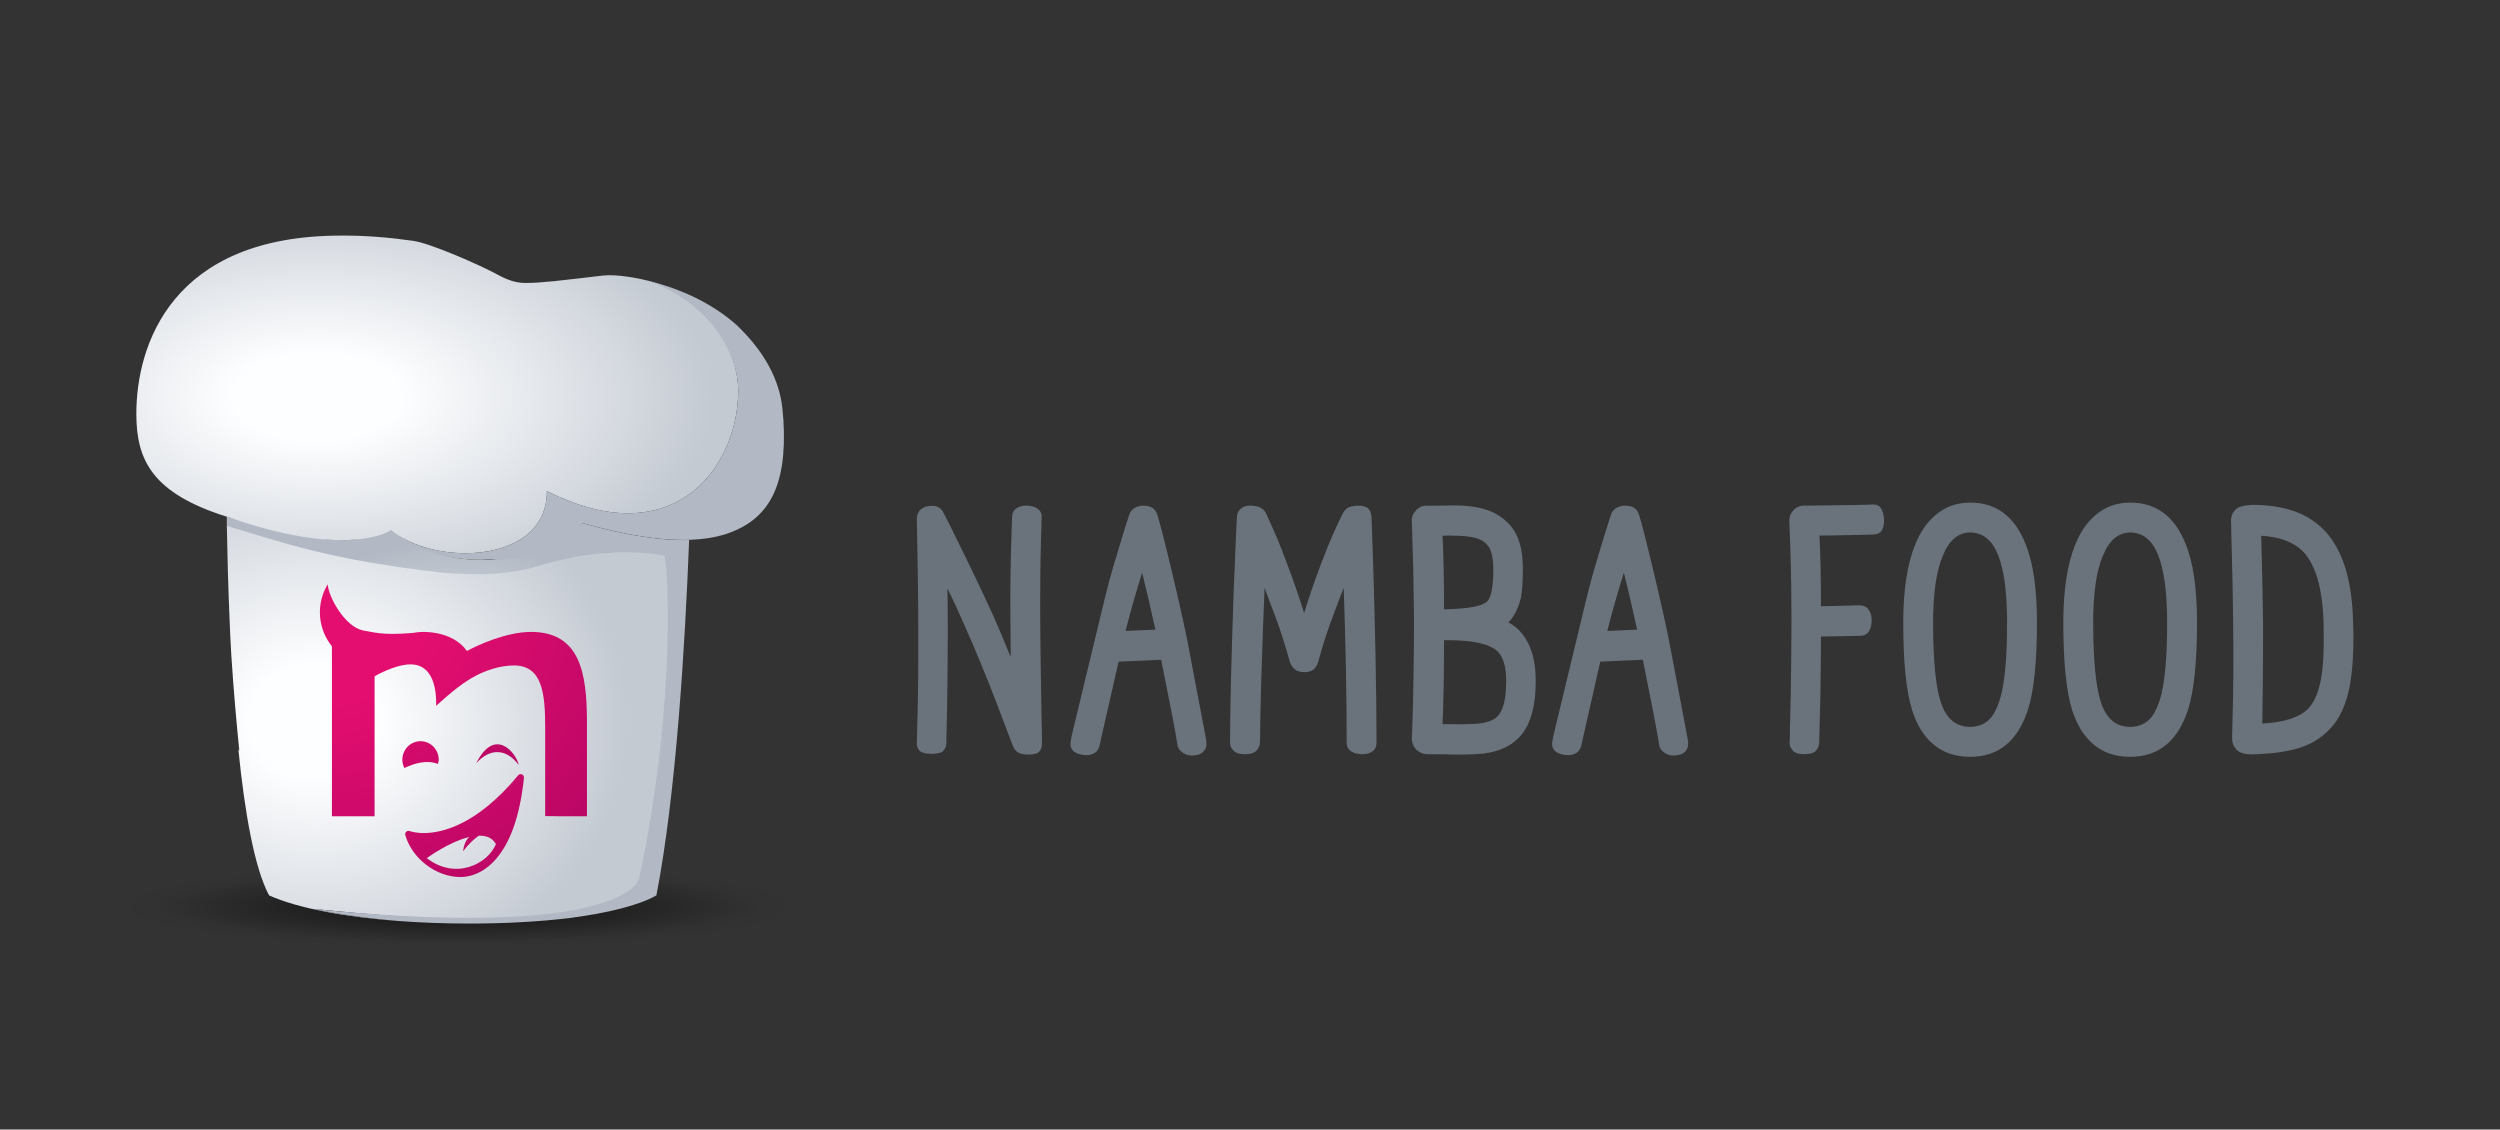 <svg width="166" height="75" viewBox="0 0 166 75" fill="none" xmlns="http://www.w3.org/2000/svg">
<rect x="0" y="0" width="166" height="75" fill="#333333" stroke="none"/>
<path fill-rule="evenodd" clip-rule="evenodd" d="M30.402 62.818C42.453 62.818 52.222 61.634 52.222 60.172C52.222 58.711 42.453 57.526 30.402 57.526C18.351 57.526 8.582 58.711 8.582 60.172C8.582 61.634 18.351 62.818 30.402 62.818Z" fill="url(#paint0_radial)"/>
<path fill-rule="evenodd" clip-rule="evenodd" d="M45.154 38.405C45.154 38.405 44.591 36.482 44.024 36.443C43.46 36.4 40.595 36.709 38.718 36.758C36.84 36.806 34.141 37.503 31.599 37.405C29.057 37.311 27.175 36.772 25.944 36.502C25.283 36.354 23.191 36.383 21.329 36.438C18.908 36.125 16.988 35.338 15.817 34.863C15.559 34.899 15.328 34.915 15.062 34.915C15.095 36.813 15.15 38.971 15.248 41.219C15.271 41.877 15.305 42.566 15.347 43.27L15.365 43.617L15.367 43.607C15.506 45.81 15.714 48.099 15.893 49.883L15.826 49.742C16.248 53.954 16.894 57.629 17.866 59.453C19.853 60.34 23.031 60.901 26.513 61.158C24.572 60.997 22.64 60.734 20.809 60.352C25.02 60.774 28.417 61.037 31.154 61.037C39.463 61.037 41.683 60.032 42.255 58.869H42.943L45.154 38.404V38.405Z" fill="url(#paint1_radial)"/>
<path fill-rule="evenodd" clip-rule="evenodd" d="M38.588 34.845L38.586 34.846L38.588 34.845Z" fill="url(#paint2_radial)"/>
<path fill-rule="evenodd" clip-rule="evenodd" d="M38.618 34.823L38.611 34.825L38.618 34.823Z" fill="url(#paint3_radial)"/>
<path fill-rule="evenodd" clip-rule="evenodd" d="M38.673 34.777L38.658 34.789L38.673 34.777Z" fill="url(#paint4_radial)"/>
<path fill-rule="evenodd" clip-rule="evenodd" d="M38.719 34.742C40.381 35.215 41.873 35.534 43.202 35.701C41.872 35.531 40.383 35.209 38.719 34.742Z" fill="url(#paint5_radial)"/>
<path fill-rule="evenodd" clip-rule="evenodd" d="M15.06 34.307C15.603 34.479 16.193 34.644 16.834 34.8C18.035 35.092 20.508 35.864 22.847 35.864C23.958 35.864 25.041 35.505 25.942 35.021C26.457 35.767 28.888 37.175 31.909 37.175C32.193 37.175 32.478 37.166 32.772 37.144C34.638 36.995 36.669 36.353 38.584 34.847L38.585 34.846L38.609 34.827L38.616 34.825L38.656 34.791L38.67 34.78L38.716 34.744C40.378 35.217 41.87 35.536 43.199 35.704C43.982 35.811 44.713 35.86 45.385 35.86L45.758 35.855C45.493 42.729 44.897 52.712 43.585 59.455C42.445 60.105 40.383 60.626 37.811 60.959C35.8 61.201 33.497 61.325 31.155 61.325C29.599 61.325 28.026 61.27 26.511 61.159C24.57 60.998 22.638 60.735 20.807 60.354C25.018 60.775 28.415 60.942 31.152 60.942C41.418 60.942 42.394 58.58 42.441 58.337C45.003 46.261 44.313 36.927 44.09 36.888C43.405 36.763 42.536 36.666 41.496 36.666C39.918 36.666 37.95 36.896 35.621 37.615C34.46 37.976 33.069 38.127 31.558 38.127C30.944 38.127 29.623 38.054 29.601 38.052C21.784 37.178 18.746 36.002 15.06 34.921L15.057 34.31" fill="url(#paint6_radial)"/>
<path fill-rule="evenodd" clip-rule="evenodd" d="M25.943 35.206L25.948 35.193C27.163 36.185 29.06 36.734 30.91 36.734C33.685 36.734 36.328 35.488 36.314 32.61C38.36 33.64 40.16 34.08 41.713 34.08C46.587 34.08 49.02 29.753 49.02 25.91C49.02 23.774 47.481 19.87 43.017 18.636C42.516 18.497 40.952 18.189 40.036 18.296C37.146 18.636 35.972 18.788 34.903 18.788C34.334 18.788 33.788 18.649 33.017 18.224C31.947 17.635 28.622 16.165 27.45 15.993C25.784 15.756 24.265 15.644 22.876 15.644H22.639C11.351 15.644 9.053 22.962 9.053 27.476C9.053 30.558 10.109 32.747 15.051 34.307H15.06C23.206 37.176 25.942 35.206 25.942 35.206L25.943 35.206Z" fill="url(#paint7_radial)"/>
<path fill-rule="evenodd" clip-rule="evenodd" d="M43.017 18.636C47.404 20.21 49.02 23.773 49.02 25.91C49.02 29.754 46.587 34.079 41.713 34.079C40.16 34.079 38.36 33.64 36.314 32.609C36.328 35.487 33.684 36.734 30.911 36.734C29.062 36.734 27.165 36.184 25.948 35.193L25.943 35.205C26.46 35.948 28.891 37.173 31.91 37.173C32.194 37.173 32.477 37.121 32.773 37.142C36.409 37.382 38.703 34.754 38.717 34.741C40.383 35.209 41.872 35.53 43.2 35.701C43.973 35.801 44.691 35.852 45.355 35.852L45.761 35.844H45.804C46.703 35.813 47.495 35.683 48.192 35.464C51.069 34.515 52.276 32.281 52.02 27.906L51.956 27.182C51.771 25.214 50.743 23.33 48.922 21.592C47.47 20.297 45.497 19.249 43.016 18.637" fill="url(#paint8_radial)"/>
<path fill-rule="evenodd" clip-rule="evenodd" d="M35.248 41.959C33.661 41.959 31.751 42.813 31.002 43.227C30.451 42.431 29.379 41.959 28.08 41.959C27.874 41.959 27.647 41.983 27.412 42.026C25.744 42.158 25.162 42.075 24.105 41.861C22.9 41.615 21.816 39.655 21.757 38.795C20.913 40.225 21.171 41.845 22.039 42.913V54.201H24.873V44.908C24.873 44.908 26.202 44.114 27.272 44.114C28.612 44.114 28.998 45.482 28.958 46.865C29.972 45.957 30.765 45.291 31.664 44.832C32.172 44.572 33.138 44.185 34.12 44.185C36.001 44.185 36.2 46.018 36.2 48.287V54.187L37.095 54.198H38.974V47.978C38.977 44.617 38.487 41.958 35.248 41.958V41.959Z" fill="url(#paint9_radial)"/>
<path fill-rule="evenodd" clip-rule="evenodd" d="M34.442 50.791C34.298 50.02 32.866 48.208 31.627 50.669C32.558 49.652 33.622 49.701 34.442 50.791Z" fill="url(#paint10_radial)"/>
<path fill-rule="evenodd" clip-rule="evenodd" d="M31.223 58.153C32.33 57.869 34.268 56.648 34.791 51.651H34.792C34.801 51.555 34.749 51.46 34.66 51.419C34.569 51.381 34.467 51.408 34.406 51.481C31.645 54.816 29.301 55.314 28.15 55.314C27.587 55.314 27.246 55.198 27.206 55.185C27.204 55.184 27.203 55.183 27.202 55.183C27.126 55.151 27.039 55.172 26.976 55.228C26.914 55.284 26.89 55.374 26.913 55.454C27.361 57.012 28.964 58.235 30.564 58.235C30.792 58.235 31.014 58.205 31.223 58.153ZM30.748 56.528C31.152 55.988 31.552 55.648 31.795 55.489V55.488C32.28 55.485 32.675 55.606 32.931 56.047C32.374 57.389 30.247 58.448 28.34 56.983C28.34 56.983 29.801 55.899 31.158 55.578C30.957 55.745 30.797 56.089 30.748 56.528Z" fill="url(#paint11_radial)"/>
<path fill-rule="evenodd" clip-rule="evenodd" d="M29.077 50.725C29.098 50.636 29.133 50.55 29.133 50.45C29.133 49.77 28.59 49.215 27.922 49.215C27.254 49.215 26.715 49.771 26.715 50.45C26.715 50.65 26.769 50.832 26.852 50.997C27.45 50.708 28.327 50.424 29.077 50.726V50.725Z" fill="url(#paint12_radial)"/>
<path fill-rule="evenodd" clip-rule="evenodd" d="M126.375 41.356C126.375 39.2 126.636 37.476 127.16 36.184C127.487 35.35 127.936 34.694 128.507 34.211C129.151 33.653 129.923 33.373 130.82 33.373C132.536 33.373 133.755 34.277 134.482 36.085C134.997 37.31 135.253 39.066 135.253 41.356C135.253 43.904 135.062 45.802 134.677 47.052C134.009 49.185 132.725 50.252 130.82 50.252C129.8 50.252 128.964 49.958 128.31 49.364C127.731 48.864 127.287 48.142 126.976 47.189C126.577 45.952 126.376 44.007 126.376 41.356L126.375 41.356ZM119.088 33.883C118.898 34.073 118.806 34.318 118.806 34.616H118.808L118.82 34.724L118.825 35.018L118.845 35.484L118.869 36.124L118.893 36.906L118.916 37.832L118.936 38.872L118.947 40.025C118.952 40.436 118.954 40.851 118.954 41.268C118.954 41.683 118.952 42.116 118.947 42.559L118.936 43.84L118.922 45.06C118.918 45.447 118.911 45.813 118.904 46.151L118.903 46.191L118.878 47.188L118.862 48.033L118.848 48.675L118.843 49.103L118.829 49.252C118.813 49.452 118.877 49.638 119.019 49.813C119.163 49.989 119.417 50.077 119.786 50.077C120.169 50.077 120.431 50.005 120.573 49.851C120.716 49.704 120.788 49.532 120.788 49.341L120.801 49.203L120.807 48.847L120.819 48.29L120.837 47.554L120.863 46.679L120.88 45.678L120.892 44.597L120.905 43.449C120.91 43.043 120.911 42.651 120.911 42.269L123.52 42.218C123.773 42.218 123.962 42.121 124.089 41.932C124.214 41.739 124.278 41.493 124.278 41.192C124.278 40.893 124.208 40.65 124.07 40.468C123.932 40.284 123.731 40.193 123.469 40.193L120.911 40.256C120.911 38.461 120.881 36.894 120.812 35.559L121.634 35.554L122.394 35.538L123.056 35.525L123.618 35.515L124.047 35.503L124.326 35.495L124.426 35.483C124.67 35.483 124.849 35.389 124.965 35.198C125.054 35.032 125.099 34.827 125.099 34.578V34.468C125.082 34.161 125.012 33.92 124.889 33.746C124.785 33.581 124.616 33.497 124.389 33.497H124.352L124.218 33.509L123.85 33.516L123.301 33.529L122.571 33.541L121.732 33.553L120.789 33.566L119.787 33.574C119.499 33.574 119.268 33.676 119.088 33.883ZM93.74 49.028C93.748 49.011 93.766 48.644 93.789 47.924C93.813 47.204 93.836 46.207 93.857 44.938C93.879 43.666 93.889 42.446 93.889 41.272C93.889 40.855 93.885 40.438 93.875 40.021L93.856 38.866C93.853 38.512 93.846 38.167 93.838 37.828L93.814 36.91L93.79 36.13L93.772 35.491L93.759 35.03L93.752 34.736L93.74 34.624V34.537C93.74 34.297 93.836 34.08 94.027 33.888C94.209 33.678 94.444 33.576 94.735 33.576H95.53C95.961 33.564 96.361 33.564 96.737 33.564C97.111 33.564 97.501 33.594 97.91 33.661C98.317 33.727 98.684 33.829 99.009 33.962C99.678 34.263 100.187 34.686 100.538 35.235C100.896 35.811 101.088 36.569 101.112 37.511C101.122 37.683 101.122 37.852 101.112 38.012C101.112 38.705 101.072 39.254 100.992 39.662C100.843 40.333 100.566 40.893 100.16 41.335C100.421 41.466 100.641 41.624 100.82 41.808C101.587 42.566 101.972 43.704 101.972 45.22C101.972 46.995 101.589 48.254 100.822 49.007C100.275 49.565 99.514 49.905 98.536 50.031C98.062 50.081 97.553 50.106 97.007 50.106C96.52 50.106 96.15 50.096 95.893 50.082H94.755C94.508 50.082 94.264 49.977 94.026 49.767C93.838 49.548 93.742 49.304 93.742 49.03L93.74 49.028ZM60.885 49.128L60.873 49.343H60.875C60.875 49.435 60.885 49.514 60.901 49.582C60.921 49.65 60.961 49.719 61.017 49.801C61.074 49.878 61.171 49.941 61.314 49.988C61.455 50.034 61.629 50.056 61.841 50.056C62.05 50.056 62.223 50.038 62.361 49.999C62.497 49.965 62.598 49.905 62.657 49.832C62.716 49.756 62.76 49.688 62.783 49.625C62.809 49.564 62.823 49.484 62.833 49.394L62.844 49.257V48.9L62.858 48.344L62.875 47.595L62.889 46.694C62.892 46.377 62.898 46.032 62.907 45.655C62.915 45.283 62.919 44.904 62.919 44.517L62.925 43.288C62.931 42.851 62.932 42.421 62.932 41.997C62.932 40.644 62.925 39.672 62.908 39.072C63.317 39.896 63.726 40.783 64.136 41.731C64.446 42.423 64.794 43.236 65.173 44.163C65.555 45.093 65.87 45.89 66.126 46.562C66.379 47.231 66.625 47.881 66.868 48.512C67.11 49.141 67.23 49.457 67.23 49.467C67.327 49.723 67.456 49.895 67.623 49.977C67.768 50.062 68.001 50.103 68.32 50.103H68.417C68.589 50.093 68.728 50.066 68.839 50.021C68.951 49.975 69.029 49.906 69.078 49.814C69.127 49.723 69.158 49.635 69.17 49.546C69.182 49.459 69.189 49.345 69.189 49.203C69.189 49.121 69.18 48.571 69.159 47.561C69.138 46.547 69.118 45.318 69.097 43.862C69.078 42.407 69.067 41.111 69.067 39.971C69.067 39.638 69.069 39.298 69.074 38.956L69.079 38.008C69.079 37.715 69.084 37.431 69.091 37.147L69.11 36.378L69.124 35.722C69.127 35.515 69.133 35.335 69.143 35.179L69.154 34.778V34.512L69.168 34.422C69.192 34.163 69.116 33.961 68.94 33.816C68.766 33.67 68.53 33.59 68.237 33.574H68.138C67.893 33.574 67.683 33.626 67.513 33.735C67.318 33.857 67.215 34.05 67.207 34.308L67.193 34.621L67.165 35.44L67.127 36.623C67.116 37.064 67.105 37.584 67.097 38.183C67.088 38.783 67.085 39.378 67.085 39.972C67.085 40.346 67.088 40.945 67.097 41.769C67.105 42.594 67.11 43.217 67.11 43.632C66.7 42.615 66.318 41.703 65.959 40.896C65.551 39.996 65.073 38.98 64.526 37.846C63.979 36.713 63.533 35.803 63.191 35.116C62.848 34.429 62.67 34.078 62.653 34.061C62.506 33.744 62.252 33.586 61.893 33.586C61.788 33.586 61.67 33.598 61.543 33.622C61.098 33.749 60.877 34.029 60.877 34.471C60.877 34.581 60.882 34.998 60.901 35.729L60.909 36.165C60.921 36.821 60.935 37.617 60.948 38.551C60.963 39.706 60.972 40.852 60.972 41.996V43.626C60.972 44.145 60.97 44.651 60.965 45.144C60.961 45.635 60.954 46.09 60.947 46.506L60.921 47.654L60.898 48.539L60.885 49.128ZM71.287 48.322C71.16 48.844 71.099 49.129 71.099 49.181L71.098 49.182L71.074 49.38C71.074 49.771 71.319 50.015 71.808 50.106C71.923 50.13 72.032 50.144 72.14 50.144C72.309 50.144 72.465 50.106 72.604 50.041C72.833 49.934 72.974 49.727 73.034 49.417C73.034 49.398 73.076 49.19 73.168 48.795L73.612 46.842C73.749 46.245 73.891 45.621 74.039 44.968V44.968C74.115 44.631 74.194 44.285 74.274 43.933L77.102 43.809C77.701 46.774 78.061 48.644 78.177 49.417C78.201 49.658 78.334 49.854 78.574 50.008C78.765 50.122 78.961 50.176 79.16 50.167L79.329 50.155C79.599 50.13 79.808 50.03 79.952 49.858C80.056 49.725 80.109 49.568 80.109 49.387L80.097 49.187C80.097 49.163 80.048 48.891 79.95 48.379C79.85 47.865 79.693 47.039 79.479 45.908C79.263 44.774 79.04 43.601 78.811 42.391C78.512 40.948 78.158 39.387 77.754 37.701C77.352 36.02 77.052 34.855 76.857 34.213C76.735 33.787 76.43 33.577 75.948 33.577H75.839C75.378 33.633 75.095 33.829 74.988 34.164L74.843 34.613C74.746 34.903 74.615 35.317 74.455 35.85C74.306 36.333 74.149 36.859 73.98 37.428V37.428V37.428L73.926 37.608C73.735 38.245 73.543 38.974 73.345 39.786C73.147 40.602 72.962 41.373 72.79 42.09L71.892 45.816L71.287 48.322ZM74.735 41.894L76.718 41.807C76.396 40.331 76.102 39.071 75.838 38.021C75.45 39.255 75.081 40.545 74.735 41.894ZM81.71 46.429C81.689 47.454 81.677 48.408 81.677 49.291L81.675 49.291C81.66 49.477 81.728 49.652 81.886 49.825C82.04 49.996 82.301 50.082 82.665 50.082C83.031 50.082 83.288 49.997 83.439 49.832C83.587 49.664 83.662 49.484 83.662 49.292C83.681 46.961 83.783 43.538 83.969 39.024C84.041 39.24 84.167 39.585 84.348 40.053C84.528 40.523 84.674 40.913 84.787 41.223C84.902 41.529 85.037 41.929 85.191 42.415C85.348 42.904 85.488 43.383 85.619 43.859C85.765 44.374 86.09 44.632 86.595 44.632C86.847 44.632 87.049 44.579 87.2 44.469C87.352 44.363 87.468 44.166 87.547 43.884C87.655 43.493 87.762 43.115 87.871 42.751C87.982 42.392 88.102 42.024 88.233 41.66C88.362 41.293 88.471 40.997 88.557 40.773L88.912 39.835L88.962 39.704C89.086 39.375 89.171 39.149 89.223 39.023C89.353 42.806 89.419 46.228 89.419 49.291C89.419 49.564 89.516 49.757 89.716 49.888C89.911 50.015 90.164 50.081 90.473 50.081C90.744 50.081 90.967 50.014 91.141 49.888C91.315 49.755 91.402 49.562 91.402 49.291C91.402 48.401 91.395 47.44 91.381 46.413C91.369 45.384 91.353 44.403 91.332 43.469C91.314 42.535 91.292 41.611 91.269 40.696C91.246 39.778 91.222 38.946 91.2 38.197C91.193 37.966 91.186 37.744 91.179 37.53L91.179 37.527C91.164 37.047 91.151 36.608 91.136 36.211C91.117 35.636 91.101 35.182 91.087 34.849L91.069 34.339C91.05 34.096 90.984 33.91 90.864 33.782C90.746 33.651 90.537 33.584 90.24 33.577C89.936 33.577 89.702 33.618 89.542 33.696C89.379 33.775 89.248 33.912 89.146 34.112L89.061 34.294L88.841 34.755L88.523 35.456C88.401 35.726 88.266 36.05 88.114 36.425C87.981 36.752 87.848 37.102 87.708 37.466L87.708 37.466L87.65 37.617C87.492 38.036 87.319 38.519 87.13 39.059C86.945 39.602 86.763 40.152 86.594 40.71C86.415 40.133 86.231 39.572 86.038 39.022C85.847 38.471 85.673 37.987 85.513 37.567C85.389 37.235 85.267 36.917 85.149 36.613L85.149 36.613L85.057 36.373C84.909 35.996 84.778 35.677 84.66 35.411L84.353 34.724L84.144 34.266L84.066 34.084C83.896 33.744 83.544 33.575 83.01 33.575H82.894C82.691 33.589 82.514 33.665 82.366 33.796C82.219 33.931 82.14 34.11 82.13 34.336L82.106 34.835C82.089 35.169 82.067 35.624 82.043 36.202L81.961 38.204C81.926 38.956 81.897 39.794 81.867 40.714L81.782 43.495C81.752 44.428 81.73 45.406 81.71 46.429ZM95.884 40.457C95.884 38.569 95.853 36.939 95.785 35.574L96.286 35.562C97.238 35.562 97.897 35.648 98.264 35.823C98.523 35.933 98.731 36.112 98.885 36.362C99.038 36.611 99.128 37.014 99.154 37.571V37.86C99.154 38.939 99.022 39.629 98.763 39.92C98.436 40.255 97.477 40.433 95.884 40.457ZM95.785 35.574V35.574V35.574ZM95.785 48.08C96.224 48.087 96.623 48.093 96.981 48.093L97.481 48.08C97.954 48.08 98.356 48.038 98.685 47.956C99.016 47.874 99.266 47.742 99.435 47.569C99.819 47.177 100.01 46.395 100.01 45.219C100.01 44.293 99.826 43.645 99.46 43.269C98.94 42.763 97.828 42.508 96.127 42.508H95.884C95.884 44.622 95.852 46.48 95.785 48.079V48.08ZM103.272 48.322C103.147 48.844 103.084 49.129 103.084 49.181L103.082 49.182L103.059 49.38C103.059 49.771 103.304 50.015 103.793 50.106C103.91 50.13 104.018 50.144 104.124 50.144C104.296 50.144 104.451 50.106 104.59 50.041C104.817 49.934 104.961 49.727 105.017 49.417C105.017 49.398 105.063 49.19 105.155 48.795L105.598 46.842C105.765 46.102 105.943 45.32 106.131 44.495L106.132 44.492L106.26 43.933L109.087 43.809C109.687 46.774 110.044 48.644 110.162 49.417C110.186 49.658 110.317 49.854 110.557 50.008C110.75 50.122 110.944 50.176 111.145 50.167L111.314 50.155C111.586 50.13 111.793 50.03 111.936 49.858C112.042 49.725 112.094 49.568 112.094 49.387L112.082 49.187C112.082 49.163 112.034 48.891 111.933 48.379L111.465 45.908C111.25 44.774 111.027 43.601 110.796 42.391C110.497 40.948 110.144 39.387 109.74 37.701C109.337 36.02 109.036 34.855 108.843 34.213C108.721 33.787 108.42 33.577 107.933 33.577H107.823C107.363 33.633 107.08 33.829 106.975 34.164L106.828 34.613C106.732 34.903 106.601 35.317 106.44 35.85C106.278 36.383 106.099 36.97 105.911 37.608C105.721 38.245 105.529 38.974 105.329 39.786L104.774 42.09C104.567 42.955 104.368 43.78 104.179 44.565L104.178 44.567V44.568C104.075 44.996 103.975 45.412 103.877 45.816L103.272 48.322ZM106.723 41.894L108.705 41.807C108.383 40.331 108.089 39.071 107.826 38.021C107.436 39.255 107.069 40.545 106.723 41.894ZM128.903 46.73C128.539 45.705 128.358 43.914 128.358 41.356C128.358 39.409 128.568 37.939 128.984 36.947C129.401 35.888 130.013 35.359 130.82 35.359C131.655 35.359 132.271 35.855 132.671 36.845C133.07 37.839 133.271 39.342 133.271 41.356C133.271 43.714 133.111 45.409 132.792 46.441C132.563 47.158 132.285 47.642 131.954 47.892C131.623 48.143 131.246 48.265 130.82 48.265C129.908 48.265 129.268 47.755 128.903 46.73ZM137.004 41.356C137.004 39.2 137.265 37.476 137.789 36.184C138.115 35.35 138.564 34.694 139.135 34.211C139.78 33.653 140.551 33.373 141.448 33.373C143.163 33.373 144.383 34.277 145.112 36.085C145.627 37.31 145.882 39.066 145.882 41.356C145.882 43.904 145.691 45.802 145.307 47.052C144.636 49.185 143.35 50.252 141.449 50.252C140.428 50.252 139.592 49.958 138.939 49.364C138.361 48.864 137.916 48.142 137.604 47.189C137.205 45.952 137.005 44.007 137.005 41.356L137.004 41.356ZM139.534 46.73C139.172 45.705 138.989 43.914 138.989 41.356H138.988C138.988 39.409 139.196 37.939 139.613 36.947C140.032 35.888 140.642 35.359 141.45 35.359C142.282 35.359 142.899 35.855 143.298 36.845C143.698 37.839 143.898 39.342 143.898 41.356C143.898 43.714 143.74 45.409 143.422 46.441C143.193 47.158 142.913 47.642 142.581 47.892C142.252 48.143 141.875 48.265 141.45 48.265C140.534 48.265 139.896 47.755 139.534 46.73ZM148.137 34.574C148.137 34.291 148.231 34.052 148.419 33.861C148.591 33.661 148.958 33.549 149.522 33.524C150.5 33.524 151.353 33.636 152.081 33.861C152.913 34.104 153.639 34.529 154.261 35.136C155.511 36.387 156.171 38.425 156.243 41.252C156.262 41.662 156.267 42.053 156.267 42.426C156.267 43.601 156.191 44.616 156.037 45.474C155.806 46.755 155.357 47.737 154.688 48.42C154.083 49.061 153.321 49.503 152.398 49.743C151.851 49.887 151.267 49.98 150.647 50.03C150.198 50.063 149.835 50.082 149.557 50.093L149.289 50.08C148.938 50.055 148.671 49.954 148.493 49.767C148.305 49.553 148.211 49.308 148.211 49.035V48.988C148.267 47.121 148.298 45.306 148.298 43.541C148.298 42.831 148.293 42.131 148.284 41.438L148.26 39.919L148.236 38.486L148.205 37.226L148.176 36.137L148.156 35.313L148.15 34.763L148.14 34.574L148.137 34.574ZM150.181 37.007C150.166 36.294 150.154 35.816 150.144 35.575C151.361 35.648 152.271 35.983 152.875 36.576C153.74 37.435 154.211 39.014 154.283 41.315C154.291 41.681 154.295 42.031 154.295 42.364C154.304 43.456 154.248 44.348 154.123 45.04C153.962 45.941 153.681 46.607 153.279 47.041C152.699 47.634 151.679 47.967 150.217 48.042C150.251 45.993 150.266 44.238 150.266 42.778V41.414C150.259 40.714 150.248 39.983 150.231 39.219L150.181 37.007Z" fill="#6A737B"/>
<defs>
<radialGradient id="paint0_radial" cx="0" cy="0" r="1" gradientUnits="userSpaceOnUse" gradientTransform="translate(30.402 60.176) scale(20.451 2.48)">
<stop stop-opacity="0.69"/>
<stop offset="1" stop-opacity="0.01"/>
</radialGradient>
<radialGradient id="paint1_radial" cx="0" cy="0" r="1" gradientUnits="userSpaceOnUse" gradientTransform="translate(20.945 47.882) scale(20.684 18.074)">
<stop offset="0.21" stop-color="#FDFEFF"/>
<stop offset="0.724" stop-color="#D9DDE3"/>
<stop offset="1" stop-color="#C4CAD2"/>
</radialGradient>
<radialGradient id="paint2_radial" cx="0" cy="0" r="1" gradientUnits="userSpaceOnUse" gradientTransform="translate(38.587 34.844) scale(0.001)">
<stop stop-color="#F0F3FF"/>
<stop offset="0.35" stop-color="#E9E9EF"/>
<stop offset="0.481" stop-color="#E2E3EA"/>
<stop offset="0.673" stop-color="#CED2DA"/>
<stop offset="0.901" stop-color="#AEB6C1"/>
<stop offset="1" stop-color="#9EA8B5"/>
</radialGradient>
<radialGradient id="paint3_radial" cx="0" cy="0" r="1" gradientUnits="userSpaceOnUse" gradientTransform="translate(38.613 34.824) scale(0.003)">
<stop stop-color="#F0F3FF"/>
<stop offset="0.35" stop-color="#E9E9EF"/>
<stop offset="0.481" stop-color="#E2E3EA"/>
<stop offset="0.673" stop-color="#CED2DA"/>
<stop offset="0.901" stop-color="#AEB6C1"/>
<stop offset="1" stop-color="#9EA8B5"/>
</radialGradient>
<radialGradient id="paint4_radial" cx="0" cy="0" r="1" gradientUnits="userSpaceOnUse" gradientTransform="translate(38.66 34.781) scale(0.007)">
<stop stop-color="#F0F3FF"/>
<stop offset="0.35" stop-color="#E9E9EF"/>
<stop offset="0.481" stop-color="#E2E3EA"/>
<stop offset="0.673" stop-color="#CED2DA"/>
<stop offset="0.901" stop-color="#AEB6C1"/>
<stop offset="1" stop-color="#9EA8B5"/>
</radialGradient>
<radialGradient id="paint5_radial" cx="0" cy="0" r="1" gradientUnits="userSpaceOnUse" gradientTransform="translate(40.06 35.145) scale(2.808 0.601)">
<stop stop-color="#F0F3FF"/>
<stop offset="0.35" stop-color="#E9E9EF"/>
<stop offset="0.481" stop-color="#E2E3EA"/>
<stop offset="0.673" stop-color="#CED2DA"/>
<stop offset="0.901" stop-color="#AEB6C1"/>
<stop offset="1" stop-color="#9EA8B5"/>
</radialGradient>
<radialGradient id="paint6_radial" cx="0" cy="0" r="1" gradientUnits="userSpaceOnUse" gradientTransform="translate(29.843 48.488) scale(14.345 12.624)">
<stop offset="0.21" stop-color="#E2E7EB"/>
<stop offset="0.813" stop-color="#BEC5CE"/>
<stop offset="1" stop-color="#B2B9C4"/>
</radialGradient>
<radialGradient id="paint7_radial" cx="0" cy="0" r="1" gradientUnits="userSpaceOnUse" gradientTransform="translate(21.02 26.354) scale(26.352 13.906)">
<stop offset="0.21" stop-color="#FDFEFF"/>
<stop offset="0.724" stop-color="#D9DDE3"/>
<stop offset="1" stop-color="#C4CAD2"/>
</radialGradient>
<radialGradient id="paint8_radial" cx="0" cy="0" r="1" gradientUnits="userSpaceOnUse" gradientTransform="translate(21.913 26.222) scale(0.676 0.48)">
<stop offset="0.21" stop-color="#E2E7EB"/>
<stop offset="0.813" stop-color="#BEC5CE"/>
<stop offset="1" stop-color="#B2B9C4"/>
</radialGradient>
<radialGradient id="paint9_radial" cx="0" cy="0" r="1" gradientUnits="userSpaceOnUse" gradientTransform="translate(21.292 40.616) scale(34.104 29.626)">
<stop offset="0.21" stop-color="#E30E6F"/>
<stop offset="0.64" stop-color="#BF0766"/>
<stop offset="1" stop-color="#9E005D"/>
</radialGradient>
<radialGradient id="paint10_radial" cx="0" cy="0" r="1" gradientUnits="userSpaceOnUse" gradientTransform="translate(21.287 40.607) scale(34.127 16.587)">
<stop offset="0.21" stop-color="#E30E6F"/>
<stop offset="0.64" stop-color="#BF0766"/>
<stop offset="1" stop-color="#9E005D"/>
</radialGradient>
<radialGradient id="paint11_radial" cx="0" cy="0" r="1" gradientUnits="userSpaceOnUse" gradientTransform="translate(21.294 40.615) scale(34.108 29.545)">
<stop offset="0.21" stop-color="#E30E6F"/>
<stop offset="0.64" stop-color="#BF0766"/>
<stop offset="1" stop-color="#9E005D"/>
</radialGradient>
<radialGradient id="paint12_radial" cx="0" cy="0" r="1" gradientUnits="userSpaceOnUse" gradientTransform="translate(21.29 40.618) scale(34.101 25.129)">
<stop offset="0.21" stop-color="#E30E6F"/>
<stop offset="0.64" stop-color="#BF0766"/>
<stop offset="1" stop-color="#9E005D"/>
</radialGradient>
</defs>
</svg>
